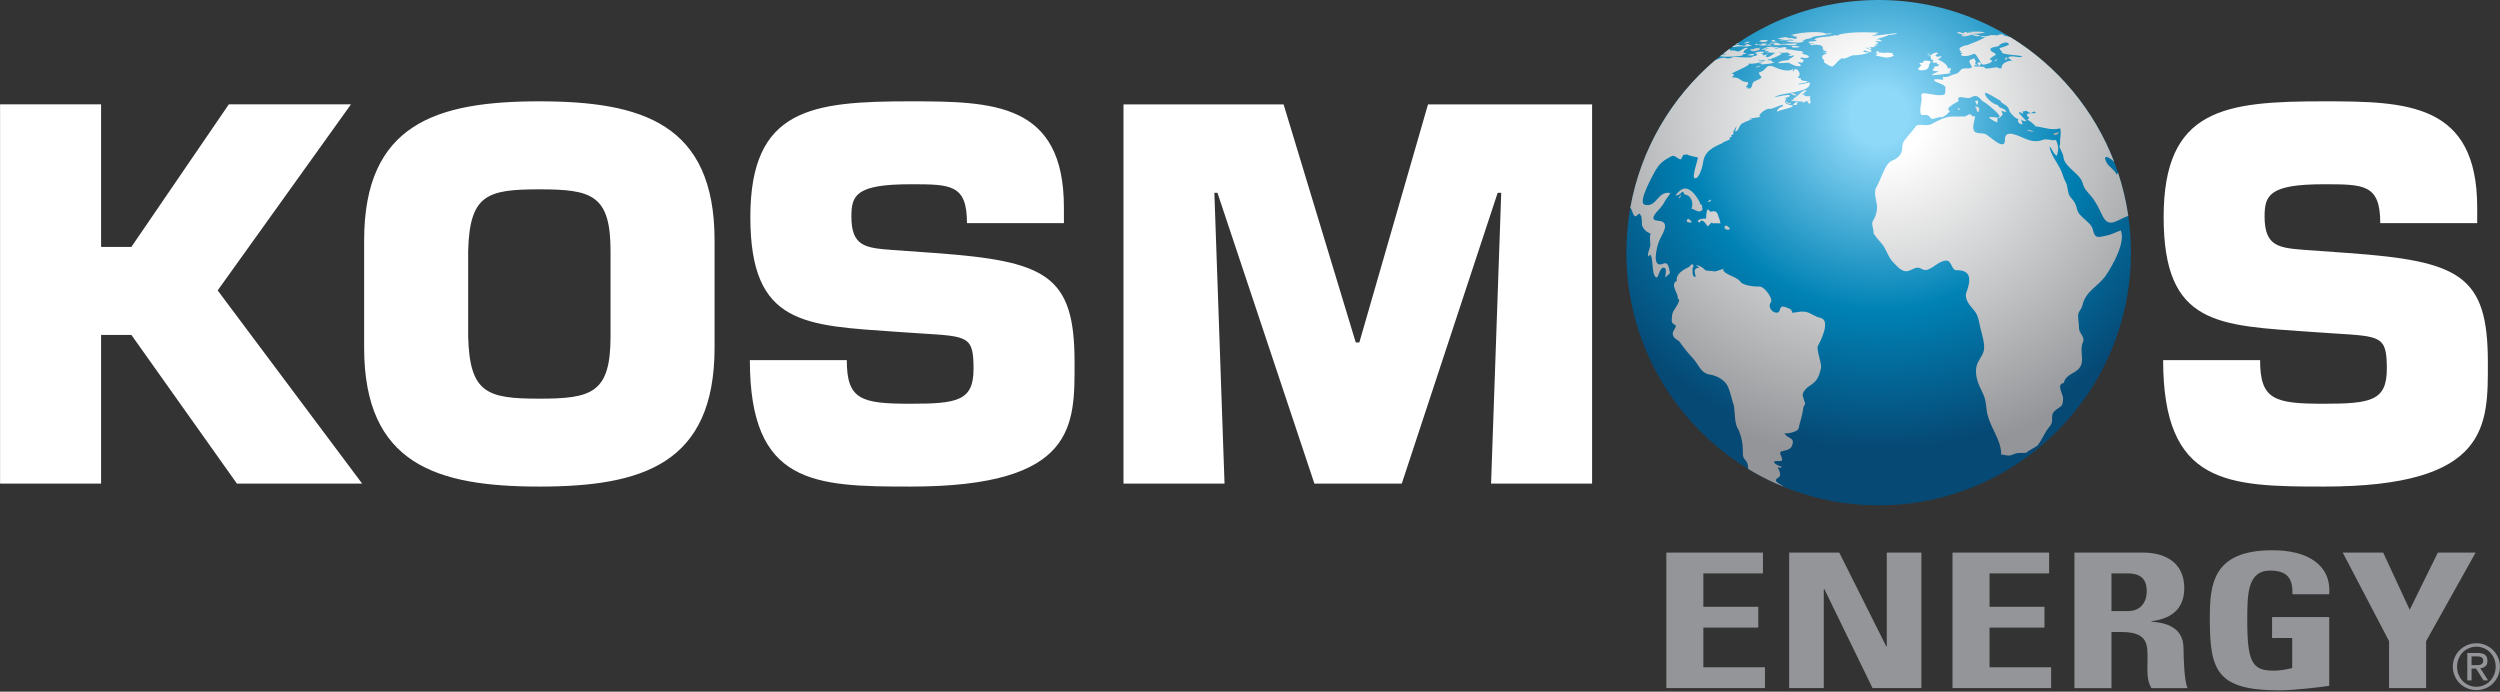 <svg version="1.2" baseProfile="tiny-ps" xmlns="http://www.w3.org/2000/svg" viewBox="0 0 1594 441" width="1594" height="441">
	<rect x="0" y="0" width="1594" height="441" fill="#333333" stroke="none"/>
	<title>Kosmos-2020-AR-1-pdf-svg</title>
	<defs>
		<clipPath clipPathUnits="userSpaceOnUse" id="cp1">
			<path d="M-488.11 -573.83L6006.39 -573.83L6006.39 7842.36L-488.11 7842.36L-488.11 -573.83Z" />
		</clipPath>
		<radialGradient id="grd1" gradientUnits="userSpaceOnUse"  cx="1198.295" cy="74.104" r="247.417">
			<stop offset="0" stop-color="#8ed8f8"  />
			<stop offset="0.074" stop-color="#8ed8f8"  />
			<stop offset="0.5" stop-color="#0082b5"  />
			<stop offset="0.859" stop-color="#064975"  />
			<stop offset="1" stop-color="#064975"  />
		</radialGradient>
		<radialGradient id="grd2" gradientUnits="userSpaceOnUse"  cx="1198.91" cy="72.207" r="250.017">
			<stop offset="0" stop-color="#ffffff"  />
			<stop offset="0.116" stop-color="#ffffff"  />
			<stop offset="0.884" stop-color="#939598"  />
			<stop offset="1" stop-color="#939598"  />
		</radialGradient>
		<radialGradient id="grd3" gradientUnits="userSpaceOnUse"  cx="1188.033" cy="69.869" r="237.866">
			<stop offset="0" stop-color="#ffffff"  />
			<stop offset="0.116" stop-color="#ffffff"  />
			<stop offset="0.884" stop-color="#939598"  />
			<stop offset="1" stop-color="#939598"  />
		</radialGradient>
		<radialGradient id="grd4" gradientUnits="userSpaceOnUse"  cx="1198.905" cy="56.682" r="174.572">
			<stop offset="0" stop-color="#ffffff"  />
			<stop offset="0.116" stop-color="#ffffff"  />
			<stop offset="0.884" stop-color="#939598"  />
			<stop offset="1" stop-color="#939598"  />
		</radialGradient>
		<radialGradient id="grd5" gradientUnits="userSpaceOnUse"  cx="1196.374" cy="74.657" r="240.392">
			<stop offset="0" stop-color="#ffffff"  />
			<stop offset="0.116" stop-color="#ffffff"  />
			<stop offset="0.884" stop-color="#939598"  />
			<stop offset="1" stop-color="#939598"  />
		</radialGradient>
		<radialGradient id="grd6" gradientUnits="userSpaceOnUse"  cx="1198.9" cy="79.136" r="216.34">
			<stop offset="0" stop-color="#ffffff"  />
			<stop offset="0.116" stop-color="#ffffff"  />
			<stop offset="0.884" stop-color="#939598"  />
			<stop offset="1" stop-color="#939598"  />
		</radialGradient>
		<radialGradient id="grd7" gradientUnits="userSpaceOnUse"  cx="1168.147" cy="74.683" r="238.705">
			<stop offset="0" stop-color="#ffffff"  />
			<stop offset="0.116" stop-color="#ffffff"  />
			<stop offset="0.884" stop-color="#939598"  />
			<stop offset="1" stop-color="#939598"  />
		</radialGradient>
		<radialGradient id="grd8" gradientUnits="userSpaceOnUse"  cx="1212.361" cy="63.929" r="186.574">
			<stop offset="0" stop-color="#ffffff"  />
			<stop offset="0.116" stop-color="#ffffff"  />
			<stop offset="0.884" stop-color="#939598"  />
			<stop offset="1" stop-color="#939598"  />
		</radialGradient>
		<radialGradient id="grd9" gradientUnits="userSpaceOnUse"  cx="1191.647" cy="71.065" r="252.537">
			<stop offset="0" stop-color="#ffffff"  />
			<stop offset="0.116" stop-color="#ffffff"  />
			<stop offset="0.884" stop-color="#939598"  />
			<stop offset="1" stop-color="#939598"  />
		</radialGradient>
		<radialGradient id="grd10" gradientUnits="userSpaceOnUse"  cx="1199.08" cy="70.183" r="238.593">
			<stop offset="0" stop-color="#ffffff"  />
			<stop offset="0.116" stop-color="#ffffff"  />
			<stop offset="0.884" stop-color="#939598"  />
			<stop offset="1" stop-color="#939598"  />
		</radialGradient>
		<radialGradient id="grd11" gradientUnits="userSpaceOnUse"  cx="1197.117" cy="71.463" r="247.879">
			<stop offset="0" stop-color="#ffffff"  />
			<stop offset="0.116" stop-color="#ffffff"  />
			<stop offset="0.884" stop-color="#939598"  />
			<stop offset="1" stop-color="#939598"  />
		</radialGradient>
		<radialGradient id="grd12" gradientUnits="userSpaceOnUse"  cx="1222.082" cy="72.202" r="250.006">
			<stop offset="0" stop-color="#ffffff"  />
			<stop offset="0.116" stop-color="#ffffff"  />
			<stop offset="0.884" stop-color="#939598"  />
			<stop offset="1" stop-color="#939598"  />
		</radialGradient>
		<radialGradient id="grd13" gradientUnits="userSpaceOnUse"  cx="1193.477" cy="72.117" r="249.99">
			<stop offset="0" stop-color="#ffffff"  />
			<stop offset="0.116" stop-color="#ffffff"  />
			<stop offset="0.884" stop-color="#939598"  />
			<stop offset="1" stop-color="#939598"  />
		</radialGradient>
		<radialGradient id="grd14" gradientUnits="userSpaceOnUse"  cx="1199.139" cy="70.369" r="236.529">
			<stop offset="0" stop-color="#ffffff"  />
			<stop offset="0.116" stop-color="#ffffff"  />
			<stop offset="0.884" stop-color="#939598"  />
			<stop offset="1" stop-color="#939598"  />
		</radialGradient>
		<radialGradient id="grd15" gradientUnits="userSpaceOnUse"  cx="1200.518" cy="70.475" r="241.671">
			<stop offset="0" stop-color="#ffffff"  />
			<stop offset="0.116" stop-color="#ffffff"  />
			<stop offset="0.884" stop-color="#939598"  />
			<stop offset="1" stop-color="#939598"  />
		</radialGradient>
		<radialGradient id="grd16" gradientUnits="userSpaceOnUse"  cx="1196.348" cy="72.053" r="249.423">
			<stop offset="0" stop-color="#ffffff"  />
			<stop offset="0.116" stop-color="#ffffff"  />
			<stop offset="0.884" stop-color="#939598"  />
			<stop offset="1" stop-color="#939598"  />
		</radialGradient>
		<radialGradient id="grd17" gradientUnits="userSpaceOnUse"  cx="1198.91" cy="65.672" r="213.974">
			<stop offset="0" stop-color="#ffffff"  />
			<stop offset="0.116" stop-color="#ffffff"  />
			<stop offset="0.884" stop-color="#939598"  />
			<stop offset="1" stop-color="#939598"  />
		</radialGradient>
		<radialGradient id="grd18" gradientUnits="userSpaceOnUse"  cx="1196.029" cy="70.81" r="242.679">
			<stop offset="0" stop-color="#ffffff"  />
			<stop offset="0.116" stop-color="#ffffff"  />
			<stop offset="0.884" stop-color="#939598"  />
			<stop offset="1" stop-color="#939598"  />
		</radialGradient>
		<radialGradient id="grd19" gradientUnits="userSpaceOnUse"  cx="1194.682" cy="77.233" r="223.445">
			<stop offset="0" stop-color="#ffffff"  />
			<stop offset="0.116" stop-color="#ffffff"  />
			<stop offset="0.884" stop-color="#939598"  />
			<stop offset="1" stop-color="#939598"  />
		</radialGradient>
		<radialGradient id="grd20" gradientUnits="userSpaceOnUse"  cx="1182.738" cy="65.666" r="212.992">
			<stop offset="0" stop-color="#ffffff"  />
			<stop offset="0.116" stop-color="#ffffff"  />
			<stop offset="0.884" stop-color="#939598"  />
			<stop offset="1" stop-color="#939598"  />
		</radialGradient>
		<radialGradient id="grd21" gradientUnits="userSpaceOnUse"  cx="1198.751" cy="72.138" r="249.55">
			<stop offset="0" stop-color="#ffffff"  />
			<stop offset="0.116" stop-color="#ffffff"  />
			<stop offset="0.884" stop-color="#939598"  />
			<stop offset="1" stop-color="#939598"  />
		</radialGradient>
		<radialGradient id="grd22" gradientUnits="userSpaceOnUse"  cx="1198.9" cy="59.96" r="177.007">
			<stop offset="0" stop-color="#ffffff"  />
			<stop offset="0.116" stop-color="#ffffff"  />
			<stop offset="0.884" stop-color="#939598"  />
			<stop offset="1" stop-color="#939598"  />
		</radialGradient>
		<radialGradient id="grd23" gradientUnits="userSpaceOnUse"  cx="1198.82" cy="71.894" r="248.388">
			<stop offset="0" stop-color="#ffffff"  />
			<stop offset="0.116" stop-color="#ffffff"  />
			<stop offset="0.884" stop-color="#939598"  />
			<stop offset="1" stop-color="#939598"  />
		</radialGradient>
		<radialGradient id="grd24" gradientUnits="userSpaceOnUse"  cx="1198.836" cy="69.816" r="210.546">
			<stop offset="0" stop-color="#ffffff"  />
			<stop offset="0.116" stop-color="#ffffff"  />
			<stop offset="0.884" stop-color="#939598"  />
			<stop offset="1" stop-color="#939598"  />
		</radialGradient>
		<radialGradient id="grd25" gradientUnits="userSpaceOnUse"  cx="1198.81" cy="63.499" r="195.111">
			<stop offset="0" stop-color="#ffffff"  />
			<stop offset="0.116" stop-color="#ffffff"  />
			<stop offset="0.884" stop-color="#939598"  />
			<stop offset="1" stop-color="#939598"  />
		</radialGradient>
		<radialGradient id="grd26" gradientUnits="userSpaceOnUse"  cx="1198.836" cy="71.883" r="248.701">
			<stop offset="0" stop-color="#ffffff"  />
			<stop offset="0.116" stop-color="#ffffff"  />
			<stop offset="0.884" stop-color="#939598"  />
			<stop offset="1" stop-color="#939598"  />
		</radialGradient>
		<radialGradient id="grd27" gradientUnits="userSpaceOnUse"  cx="1199.669" cy="72.138" r="249.582">
			<stop offset="0" stop-color="#ffffff"  />
			<stop offset="0.116" stop-color="#ffffff"  />
			<stop offset="0.884" stop-color="#939598"  />
			<stop offset="1" stop-color="#939598"  />
		</radialGradient>
		<radialGradient id="grd28" gradientUnits="userSpaceOnUse"  cx="1172.084" cy="69.561" r="233.388">
			<stop offset="0" stop-color="#ffffff"  />
			<stop offset="0.116" stop-color="#ffffff"  />
			<stop offset="0.884" stop-color="#939598"  />
			<stop offset="1" stop-color="#939598"  />
		</radialGradient>
		<radialGradient id="grd29" gradientUnits="userSpaceOnUse"  cx="1198.905" cy="68.493" r="178.769">
			<stop offset="0" stop-color="#ffffff"  />
			<stop offset="0.116" stop-color="#ffffff"  />
			<stop offset="0.884" stop-color="#939598"  />
			<stop offset="1" stop-color="#939598"  />
		</radialGradient>
		<radialGradient id="grd30" gradientUnits="userSpaceOnUse"  cx="1198.359" cy="69.248" r="235.946">
			<stop offset="0" stop-color="#ffffff"  />
			<stop offset="0.116" stop-color="#ffffff"  />
			<stop offset="0.884" stop-color="#939598"  />
			<stop offset="1" stop-color="#939598"  />
		</radialGradient>
		<radialGradient id="grd31" gradientUnits="userSpaceOnUse"  cx="1195.302" cy="69.322" r="155.895">
			<stop offset="0" stop-color="#ffffff"  />
			<stop offset="0.116" stop-color="#ffffff"  />
			<stop offset="0.884" stop-color="#939598"  />
			<stop offset="1" stop-color="#939598"  />
		</radialGradient>
		<radialGradient id="grd32" gradientUnits="userSpaceOnUse"  cx="1194.087" cy="71.362" r="224.198">
			<stop offset="0" stop-color="#ffffff"  />
			<stop offset="0.116" stop-color="#ffffff"  />
			<stop offset="0.884" stop-color="#939598"  />
			<stop offset="1" stop-color="#939598"  />
		</radialGradient>
		<radialGradient id="grd33" gradientUnits="userSpaceOnUse"  cx="1198.91" cy="72.138" r="249.943">
			<stop offset="0" stop-color="#ffffff"  />
			<stop offset="0.116" stop-color="#ffffff"  />
			<stop offset="0.884" stop-color="#939598"  />
			<stop offset="1" stop-color="#939598"  />
		</radialGradient>
		<radialGradient id="grd34" gradientUnits="userSpaceOnUse"  cx="1199.807" cy="70.943" r="178.848">
			<stop offset="0" stop-color="#ffffff"  />
			<stop offset="0.116" stop-color="#ffffff"  />
			<stop offset="0.884" stop-color="#939598"  />
			<stop offset="1" stop-color="#939598"  />
		</radialGradient>
		<radialGradient id="grd35" gradientUnits="userSpaceOnUse"  cx="1198.73" cy="72.138" r="250.643">
			<stop offset="0" stop-color="#ffffff"  />
			<stop offset="0.116" stop-color="#ffffff"  />
			<stop offset="0.884" stop-color="#939598"  />
			<stop offset="1" stop-color="#939598"  />
		</radialGradient>
		<radialGradient id="grd36" gradientUnits="userSpaceOnUse"  cx="1198.9" cy="72.143" r="249.173">
			<stop offset="0" stop-color="#ffffff"  />
			<stop offset="0.116" stop-color="#ffffff"  />
			<stop offset="0.884" stop-color="#939598"  />
			<stop offset="1" stop-color="#939598"  />
		</radialGradient>
		<radialGradient id="grd37" gradientUnits="userSpaceOnUse"  cx="1201.288" cy="71.107" r="167.143">
			<stop offset="0" stop-color="#ffffff"  />
			<stop offset="0.116" stop-color="#ffffff"  />
			<stop offset="0.884" stop-color="#939598"  />
			<stop offset="1" stop-color="#939598"  />
		</radialGradient>
		<radialGradient id="grd38" gradientUnits="userSpaceOnUse"  cx="1198.905" cy="74.917" r="185.619">
			<stop offset="0" stop-color="#ffffff"  />
			<stop offset="0.116" stop-color="#ffffff"  />
			<stop offset="0.884" stop-color="#939598"  />
			<stop offset="1" stop-color="#939598"  />
		</radialGradient>
		<radialGradient id="grd39" gradientUnits="userSpaceOnUse"  cx="1186.755" cy="86.436" r="199.987">
			<stop offset="0" stop-color="#ffffff"  />
			<stop offset="0.116" stop-color="#ffffff"  />
			<stop offset="0.884" stop-color="#939598"  />
			<stop offset="1" stop-color="#939598"  />
		</radialGradient>
		<radialGradient id="grd40" gradientUnits="userSpaceOnUse"  cx="1182.6" cy="72.425" r="248.754">
			<stop offset="0" stop-color="#ffffff"  />
			<stop offset="0.116" stop-color="#ffffff"  />
			<stop offset="0.884" stop-color="#939598"  />
			<stop offset="1" stop-color="#939598"  />
		</radialGradient>
		<radialGradient id="grd41" gradientUnits="userSpaceOnUse"  cx="1200.47" cy="76.846" r="152.907">
			<stop offset="0" stop-color="#ffffff"  />
			<stop offset="0.116" stop-color="#ffffff"  />
			<stop offset="0.884" stop-color="#939598"  />
			<stop offset="1" stop-color="#939598"  />
		</radialGradient>
		<radialGradient id="grd42" gradientUnits="userSpaceOnUse"  cx="1199.335" cy="71.947" r="248.786">
			<stop offset="0" stop-color="#ffffff"  />
			<stop offset="0.116" stop-color="#ffffff"  />
			<stop offset="0.884" stop-color="#939598"  />
			<stop offset="1" stop-color="#939598"  />
		</radialGradient>
		<radialGradient id="grd43" gradientUnits="userSpaceOnUse"  cx="1198.842" cy="72.138" r="249.757">
			<stop offset="0" stop-color="#ffffff"  />
			<stop offset="0.116" stop-color="#ffffff"  />
			<stop offset="0.884" stop-color="#939598"  />
			<stop offset="1" stop-color="#939598"  />
		</radialGradient>
		<radialGradient id="grd44" gradientUnits="userSpaceOnUse"  cx="1199.017" cy="71.655" r="245.013">
			<stop offset="0" stop-color="#ffffff"  />
			<stop offset="0.116" stop-color="#ffffff"  />
			<stop offset="0.884" stop-color="#939598"  />
			<stop offset="1" stop-color="#939598"  />
		</radialGradient>
		<radialGradient id="grd45" gradientUnits="userSpaceOnUse"  cx="1174.492" cy="66.368" r="219.433">
			<stop offset="0" stop-color="#ffffff"  />
			<stop offset="0.116" stop-color="#ffffff"  />
			<stop offset="0.884" stop-color="#939598"  />
			<stop offset="1" stop-color="#939598"  />
		</radialGradient>
		<radialGradient id="grd46" gradientUnits="userSpaceOnUse"  cx="1210.111" cy="69.784" r="234.831">
			<stop offset="0" stop-color="#ffffff"  />
			<stop offset="0.116" stop-color="#ffffff"  />
			<stop offset="0.884" stop-color="#939598"  />
			<stop offset="1" stop-color="#939598"  />
		</radialGradient>
		<radialGradient id="grd47" gradientUnits="userSpaceOnUse"  cx="1207.973" cy="71.176" r="242.785">
			<stop offset="0" stop-color="#ffffff"  />
			<stop offset="0.116" stop-color="#ffffff"  />
			<stop offset="0.884" stop-color="#939598"  />
			<stop offset="1" stop-color="#939598"  />
		</radialGradient>
	</defs>
	<style>
		tspan { white-space:pre }
		.shp0 { fill: url(#grd1) } 
		.shp1 { fill: #ffffff } 
		.shp2 { fill: #939598 } 
		.shp3 { fill: url(#grd2) } 
		.shp4 { fill: url(#grd3) } 
		.shp5 { fill: url(#grd4) } 
		.shp6 { fill: url(#grd5) } 
		.shp7 { fill: url(#grd6) } 
		.shp8 { fill: url(#grd7) } 
		.shp9 { fill: url(#grd8) } 
		.shp10 { fill: url(#grd9) } 
		.shp11 { fill: url(#grd10) } 
		.shp12 { fill: url(#grd11) } 
		.shp13 { fill: url(#grd12) } 
		.shp14 { fill: url(#grd13) } 
		.shp15 { fill: url(#grd14) } 
		.shp16 { fill: url(#grd15) } 
		.shp17 { fill: url(#grd16) } 
		.shp18 { fill: url(#grd17) } 
		.shp19 { fill: url(#grd18) } 
		.shp20 { fill: url(#grd19) } 
		.shp21 { fill: url(#grd20) } 
		.shp22 { fill: url(#grd21) } 
		.shp23 { fill: url(#grd22) } 
		.shp24 { fill: url(#grd23) } 
		.shp25 { fill: url(#grd24) } 
		.shp26 { fill: url(#grd25) } 
		.shp27 { fill: url(#grd26) } 
		.shp28 { fill: url(#grd27) } 
		.shp29 { fill: url(#grd28) } 
		.shp30 { fill: url(#grd29) } 
		.shp31 { fill: url(#grd30) } 
		.shp32 { fill: url(#grd31) } 
		.shp33 { fill: url(#grd32) } 
		.shp34 { fill: url(#grd33) } 
		.shp35 { fill: url(#grd34) } 
		.shp36 { fill: url(#grd35) } 
		.shp37 { fill: url(#grd36) } 
		.shp38 { fill: url(#grd37) } 
		.shp39 { fill: url(#grd38) } 
		.shp40 { fill: url(#grd39) } 
		.shp41 { fill: url(#grd40) } 
		.shp42 { fill: url(#grd41) } 
		.shp43 { fill: url(#grd42) } 
		.shp44 { fill: url(#grd43) } 
		.shp45 { fill: url(#grd44) } 
		.shp46 { fill: url(#grd45) } 
		.shp47 { fill: url(#grd46) } 
		.shp48 { fill: url(#grd47) } 
	</style>
	<g id="Clip-Path: Page 1" clip-path="url(#cp1)">
		<g id="Page 1">
			<path id="Path 8" class="shp0" d="M1197.81 0C1286.58 0 1358.63 72.05 1358.68 160.99C1358.74 249.94 1286.79 322.09 1197.91 322.2C1109.09 322.25 1037.04 250.15 1036.98 161.2C1036.88 72.26 1108.88 0.05 1197.7 0L1197.81 0Z" />
			<path id="Path 9" fill-rule="evenodd" class="shp1" d="M64.45 157.43L83.77 157.43L145.9 66.52L223.79 66.52L138.79 185.17L230.9 308.33L151.05 308.33L83.77 213.54L64.45 213.54L64.45 308.33L0.04 308.33L0.04 66.52L64.45 66.52L64.45 157.43ZM232.17 221.62L232.17 153.29C232.17 78.8 278.55 64.61 343.87 64.61C409.23 64.61 455.61 78.8 455.61 153.29L455.61 221.62C455.61 296.05 409.23 310.24 343.87 310.24C278.55 310.24 232.17 296.05 232.17 221.62ZM389.28 214.5L389.28 160.04C389.28 124.22 377.35 120.72 343.87 120.72C310.38 120.72 299.45 124.22 298.5 160.04L298.5 214.5C299.45 250.63 310.38 254.19 343.87 254.19C377.35 254.19 389.28 250.63 389.28 214.5ZM595.95 161.31C667.42 166.46 685.14 175.5 685.14 230.97C685.14 270.92 686.74 310.24 580.51 310.24C519.01 310.24 478.11 308.97 478.11 229.64L539.92 229.64C539.92 254.82 548.94 257.43 580.51 257.43C610.76 257.43 620.73 255.46 620.73 235.16C620.73 214.18 617.23 214.5 586.93 212.58L572.76 211.63C513.23 207.43 478.42 207.75 478.42 138.41C478.42 69.13 517.42 64.61 580.51 64.61C633.31 64.61 678.35 65.57 678.35 132.3L678.35 142.29L616.54 142.29C616.54 117.48 606.24 117.48 580.51 117.48C545.7 117.48 542.84 124.54 542.84 138.09C542.84 157.43 552.18 158.07 569.21 159.4L595.95 161.31ZM780.76 308.33L716.34 308.33L716.34 66.58L818.43 66.58L864.43 218.37L866.71 218.37L910.49 66.58L1015.12 66.58L1015.12 308.33L950.71 308.33L957.18 122.95L954.9 122.95L893.78 308.33L838.06 308.33L776.25 122.95L774.28 122.95L780.76 308.33ZM1497.06 161.31C1568.53 166.46 1586.26 175.5 1586.26 230.97C1586.26 270.92 1587.85 310.24 1481.57 310.24C1420.07 310.24 1379.22 308.97 1379.22 229.64L1441.03 229.64C1441.03 254.82 1450.05 257.43 1481.57 257.43C1511.87 257.43 1521.84 255.46 1521.84 235.16C1521.84 214.18 1518.29 214.5 1488.04 212.58L1473.88 211.63C1414.29 207.43 1379.54 207.75 1379.54 138.41C1379.54 69.13 1418.48 64.61 1481.57 64.61C1534.42 64.61 1579.46 65.57 1579.46 132.3L1579.46 142.29L1517.65 142.29C1517.65 117.48 1507.36 117.48 1481.57 117.48C1446.82 117.48 1443.9 124.54 1443.9 138.09C1443.9 157.43 1453.24 158.07 1470.32 159.4L1497.06 161.31Z" />
			<path id="Path 12" fill-rule="evenodd" class="shp2" d="M1062.45 438.72L1062.45 352.32L1124.05 352.32L1124.05 365.6L1086.06 365.6L1086.06 386.91L1121.08 386.91L1121.08 400.14L1086.06 400.14L1086.06 425.43L1125.33 425.43L1125.33 438.72L1062.45 438.72ZM1140.77 438.72L1140.77 352.32L1172.71 352.32L1202.69 412.15L1203.01 412.15L1203.01 352.32L1225.08 352.32L1225.08 438.72L1193.93 438.72L1163.16 375.54L1162.84 375.54L1162.84 438.72L1140.77 438.72ZM1244.92 438.72L1244.92 352.32L1306.53 352.32L1306.53 365.6L1268.54 365.6L1268.54 386.91L1303.55 386.91L1303.55 400.14L1268.54 400.14L1268.54 425.43L1307.8 425.43L1307.8 438.72L1244.92 438.72ZM1346.27 438.77L1322.66 438.77L1322.66 352.32L1366.27 352.32C1382.4 352.32 1392.69 360.19 1392.69 374.9C1392.69 385.95 1387.07 394.19 1371.74 396.1L1371.74 396.37C1376.94 396.85 1392.22 397.8 1392.22 413.37C1392.22 418.84 1392.69 435.16 1394.87 438.77L1371.74 438.77C1368.61 433.51 1369.24 427.61 1369.24 421.98C1369.24 411.67 1370.52 402.96 1352.37 402.96L1346.27 402.96L1346.27 438.77ZM1346.27 389.62L1356.72 389.62C1366.11 389.62 1368.77 382.45 1368.77 376.98C1368.77 368.69 1364.25 365.6 1356.72 365.6L1346.27 365.6L1346.27 389.62ZM1461.67 378.89C1461.83 370.87 1460.08 363.8 1447.56 363.8C1432.86 363.8 1432.86 378.99 1432.86 395.73C1432.86 422.83 1436.31 427.61 1449.79 427.61C1453.71 427.61 1457.91 426.87 1461.51 425.91L1461.51 406.78L1448.67 406.78L1448.67 393.45L1485.12 393.45L1485.12 437.28C1478.7 438.24 1462.57 440.15 1453.18 440.15C1413.49 440.15 1408.98 427.61 1408.98 394.77C1408.98 372.99 1410.36 350.83 1448.99 350.83C1472.13 350.83 1486.5 360.77 1485.12 378.89L1461.67 378.89ZM1523.27 408.8L1493.72 352.32L1519.51 352.32L1536.43 388.82L1554.37 352.32L1578.46 352.32L1546.89 408.8L1546.89 438.72L1523.27 438.72L1523.27 408.8Z" />
			<path id="Path 12" class="shp3" d="M1122.04 41.92C1122.25 41.92 1122.46 41.92 1122.67 41.97C1121.88 42.29 1120.13 42.93 1119.33 43.04C1119.44 42.93 1119.54 42.77 1119.7 42.67C1120.45 42.29 1121.24 41.92 1122.04 41.92Z" />
			<path id="Path 13" class="shp4" d="M1116.04 26.67C1115.88 26.73 1115.67 26.73 1115.51 26.73C1115.62 26.83 1115.67 26.89 1115.72 26.99C1113.55 27.2 1113.28 27.26 1114.87 27.15C1114.4 27.47 1113.02 27.68 1112.22 27.68C1111.27 27.74 1112.7 27.1 1113.97 26.83C1113.5 26.73 1112.96 26.73 1112.43 26.94C1112.86 26.67 1114.08 26.67 1115.14 26.67C1115.46 26.67 1115.78 26.67 1116.04 26.67Z" />
			<path id="Path 14" class="shp5" d="M1260.84 20.14C1262.59 20.14 1264.34 20.24 1265.62 20.88C1264.77 21.04 1260.58 21.73 1258.24 21.52C1258.61 21.62 1258.93 21.73 1259.25 21.84C1259.14 21.89 1258.93 21.84 1258.83 21.84C1260.05 22 1261.64 22.21 1262.86 22.85C1261.69 22.9 1261.27 23.17 1260.15 23.22C1260.05 23.11 1260.05 23.01 1260.15 22.95C1259.62 22.9 1258.72 22.85 1258.19 22.79C1258.19 22.53 1258.67 22.63 1258.72 22.42C1258.45 22.37 1258.14 22.16 1257.92 22C1256.17 22.37 1250.92 24.28 1250.81 22.37C1251.18 22.37 1251.5 22.37 1251.87 22.37C1252.35 22.37 1252.83 22.42 1253.31 22.37C1252.99 22.26 1250.34 22.37 1250.34 22C1250.34 22 1251.82 21.78 1252.67 21.68C1251.66 21.68 1249.7 21.89 1249.22 21.52C1249.33 21.52 1249.38 21.47 1249.49 21.52C1248.9 21.36 1248.43 21.25 1248.53 21.09C1248.16 20.99 1247.79 20.88 1247.47 20.72C1248.37 20.46 1249.27 20.4 1250.23 20.62C1250.07 20.67 1249.91 20.67 1249.81 20.72C1250.12 20.83 1250.39 20.83 1250.65 20.88C1250.65 20.88 1252.46 21.09 1252.72 21.15C1251.13 19.82 1254.42 20.67 1254.42 20.72C1254.42 20.83 1254.32 20.88 1254.37 20.99C1255.06 20.88 1256.01 20.99 1256.97 21.2C1256.86 21.09 1256.7 20.99 1256.6 20.88C1257.23 20.88 1257.82 20.88 1258.4 20.83C1258.24 20.83 1256.6 20.77 1256.54 20.77C1256.17 20.77 1254.79 20.83 1254.53 20.3C1255.01 20.3 1255.43 20.35 1255.91 20.4C1255.85 20.35 1255.85 20.35 1255.85 20.35C1256.12 20.35 1256.28 20.35 1256.54 20.35C1256.44 20.3 1256.38 20.24 1256.28 20.24C1256.97 20.24 1257.76 20.19 1258.61 20.19C1259.36 20.14 1260.1 20.14 1260.84 20.14Z" />
			<path id="Path 15" class="shp6" d="M1076.41 139.53C1077.2 139.74 1077.95 140.64 1078.26 140.96C1078.26 140.91 1078.21 140.8 1078.21 140.69C1078.53 141.01 1078.53 141.44 1078.42 141.92C1076.03 142.02 1075.45 141.39 1075.45 140.75C1075.5 140.11 1076.09 139.53 1076.35 139.53C1076.35 139.53 1076.35 139.53 1076.41 139.53Z" />
			<path id="Path 16" class="shp7" d="M1071.74 124.22C1071.79 124.22 1071.84 124.28 1071.95 124.38C1071.15 126.61 1070.78 126.4 1070.57 126.19C1070.41 126.03 1070.3 125.92 1070.2 126.19C1070.41 125.61 1070.73 125.23 1071.26 125.13C1071.47 124.65 1071.52 124.22 1071.74 124.22Z" />
			<path id="Path 17" class="shp8" d="M1089.19 128.63C1090.31 128.69 1090.94 128.21 1091.05 127.2C1090.84 127.46 1088.13 128.32 1089.19 128.63Z" />
			<path id="Path 18" class="shp9" d="M1261.9 39.69C1262.38 39.69 1262.96 39.96 1263.44 40.7C1262.22 40.86 1262.7 43.14 1260.84 41.92C1261 41.66 1261.16 41.66 1261.32 41.87C1261.74 41.87 1262.12 41.66 1262.06 41.39C1260.15 41.02 1260.84 39.69 1261.9 39.69Z" />
			<path id="Path 19" class="shp10" d="M1108.08 27.68C1108.19 27.68 1108.35 27.68 1108.45 27.68C1108.99 27.89 1108.77 28 1107.82 28.05C1107.61 28.37 1107.02 28.48 1106.39 28.53C1106.81 28.27 1107.18 28 1107.61 27.68C1107.76 27.68 1107.92 27.68 1108.08 27.68Z" />
			<path id="Path 20" class="shp11" d="M1113.6 30.5C1113.87 30.5 1114.24 30.55 1114.56 30.71C1114.4 30.6 1112.22 31.99 1112.01 32.41C1111.05 34.43 1112.17 33.21 1113.6 34.32C1112.91 34.48 1111.58 34.38 1110.95 34.8C1111.05 34.7 1111.32 35.23 1111.32 35.23C1109.46 36.08 1098.48 36.45 1098 35.97C1097.95 35.92 1097.21 35.92 1096.57 35.92C1096.99 35.6 1097.36 35.28 1097.79 34.96C1098.8 34.7 1099.91 34.64 1100.97 34.54C1100.55 34.32 1099.54 34.27 1098.69 34.22C1100.02 33.15 1101.45 32.09 1102.83 31.08C1102.88 31.24 1102.88 31.45 1102.78 31.56C1103.1 31.56 1103.25 31.72 1103.15 32.25C1105.16 31.72 1108.45 32.89 1108.08 32.89C1109.78 32.84 1111.48 30.5 1113.6 30.5Z" />
			<path id="Path 21" class="shp12" d="M1115.41 27.95C1113.6 28.9 1117.32 28.59 1117 28.8C1115.41 29.75 1113.28 29.7 1111.16 29.59C1109.78 29.54 1108.4 29.49 1107.23 29.75C1107.23 29.7 1107.29 29.7 1107.23 29.65C1107.02 29.7 1106.65 29.81 1106.54 29.91C1106.17 29.97 1105.27 29.97 1104.42 29.91C1104.85 29.59 1105.27 29.33 1105.7 29.01C1106.01 29.01 1106.39 29.01 1106.49 29.06C1106.39 29.01 1106.33 29.01 1106.28 28.96C1106.6 28.85 1107.02 28.74 1107.39 28.74C1107.23 28.74 1107.23 28.69 1107.34 28.64C1108.14 28.53 1108.93 28.74 1109.73 28.9C1110.79 29.12 1111.96 29.38 1113.07 28.96C1112.7 28.96 1112.54 28.96 1112.43 28.9C1112.75 28.9 1113.02 28.85 1113.23 28.64C1111.69 28.59 1115.03 28 1115.41 27.95Z" />
			<path id="Path 22" class="shp13" d="M1273.42 37.72C1273.1 38.2 1272.73 38.63 1272.41 39.11C1271.56 38.41 1273.05 37.72 1273.42 37.72L1273.42 37.72Z" />
			<path id="Path 23" class="shp14" d="M1078.85 168.48C1079.06 168.48 1079.27 168.59 1079.48 168.91C1079.96 169.44 1079.91 169.97 1079.22 170.5C1079.22 171.56 1078.58 176.72 1080.97 176.51C1081.98 176.51 1078.05 170.98 1083.41 170.66C1082.93 169.65 1081.87 170.18 1081.66 169.12C1083.57 169.07 1085.9 170.77 1087.07 172.04C1087.87 173 1091.37 172.52 1092.54 172.95C1094.23 173.53 1097.42 171.41 1099.65 171.41C1099.38 171.67 1098.8 171.78 1098.53 171.62C1099.22 175.34 1107.34 176.19 1109.57 179.53C1111.32 182.14 1118.85 182.83 1121.72 182.72C1125.06 182.46 1130.69 190.64 1129.15 192.66C1126.76 195.79 1130.16 199.67 1133.13 199.35C1136.1 199.03 1133.39 193.67 1139.18 196.11C1141.4 197.02 1142.2 196.91 1142.78 199.46C1145.49 199.19 1148.94 198.13 1152.12 199.03C1155.31 199.94 1157.16 201.96 1160.51 202.59C1167.67 204.14 1160.82 217.31 1159.13 220.5C1157.91 222.89 1161.57 231.07 1161.09 234.69C1159.55 240.8 1158.6 243.03 1153.24 246.43C1151.75 247.33 1149.05 250.25 1149.42 252.33C1149.89 254.08 1150.48 255.83 1151.06 257.53C1150.05 258.7 1149.58 260.08 1149.63 261.57C1149.58 261.57 1149.58 261.52 1149.58 261.52C1149.05 265.45 1147.61 268.96 1146.82 272.99C1146.34 275.65 1138.06 276.93 1137.74 276.08C1139.34 280.11 1145.17 278.41 1142.41 284.58C1141.4 286.81 1138.06 287.23 1136.05 287.77C1133.71 288.3 1136.2 291.01 1136.15 292.34C1136.89 294.09 1135.25 294.04 1133.66 293.98C1132.97 293.98 1132.33 293.93 1131.85 294.09C1128.94 294.89 1136.2 298.18 1135.78 297.17C1136.26 298.29 1135.2 298.23 1134.29 298.13C1133.98 298.07 1133.66 298.07 1133.5 298.07C1134.19 299.61 1136.47 303.33 1133.6 304.66C1129.73 307.05 1135.51 308.54 1137.21 310.35C1130.79 307.74 1124.64 304.77 1118.64 301.37C1118.16 301.1 1117.53 300.73 1116.94 300.36C1116.2 299.93 1115.46 299.51 1114.72 299.03C1114.29 297.81 1114.72 296.53 1114.03 295.15C1113.02 292.97 1111.32 292.65 1111.27 289.57C1111.27 283.62 1110.84 279.85 1108.45 273.95C1105.85 270.55 1106.23 263.11 1105.59 258.81C1104.16 254.77 1103.52 250.68 1101.82 246.69C1099.96 242.39 1094.77 239.47 1090.15 238.83C1084.21 237.77 1083.25 232.67 1079.64 228.74C1076.57 225.44 1073.49 221.72 1071.05 218.11C1069.77 216.46 1067.39 216.3 1066.64 213.54C1066.01 210.88 1068.55 209.82 1068.5 207.48C1065 205.57 1066.01 205.04 1066.11 201.21C1066.17 197.87 1070.68 194.31 1070.62 190.91C1069.67 190.64 1069.4 190.11 1069.83 189.42C1069.14 186.18 1065 180.81 1069.14 179.11C1068.29 174.65 1073.7 171.67 1076.99 170.18C1077.57 169.97 1078.16 168.48 1078.85 168.48Z" />
			<path id="Path 24" class="shp15" d="M1278.88 36.61C1279.15 36.61 1279.68 36.77 1279.94 36.87C1279.89 37.41 1279.57 38.1 1278.78 38.04C1278.25 37.99 1278.09 37.62 1278.03 37.41C1278.51 37.41 1278.83 37.25 1279.25 37.25C1278.62 36.77 1278.67 36.61 1278.88 36.61Z" />
			<path id="Path 25" class="shp16" d="M1276.12 21.89C1276.97 21.89 1277.77 22.1 1277.61 22.69C1278.99 22.85 1280.53 23.27 1282.01 23.8C1311.94 42.19 1335.34 70.13 1348.07 103.4C1345.79 100.74 1340.11 97.45 1343.08 103.5C1344.62 106.64 1348.44 108.23 1349.56 111.31C1350.25 111.21 1350.03 110.3 1350.46 110.04C1353.38 118.91 1355.66 128.21 1356.99 137.67C1350.35 139.69 1344.89 146.06 1340.75 137.93C1338.47 133.52 1337.35 130.49 1334.33 126.35C1332.05 123.27 1328.86 120.93 1327.96 117C1326.48 110.52 1315.86 106.64 1315.55 99.52C1315.49 98.45 1312.84 93.46 1313.05 93.25C1313.74 92.72 1313.48 90.06 1313.53 89.26C1313.69 86.55 1314.27 84.48 1313.58 81.82C1307.8 83.42 1303.02 81.03 1297.13 80.44C1297.35 80.39 1297.61 80.23 1297.67 80.12C1295.91 78.64 1294.8 77.41 1292.73 76.35C1294.96 74.07 1292.73 75.02 1292.41 73.59C1292.09 72.15 1294.59 72.15 1296.5 72.15C1297.24 72.15 1297.93 72.21 1298.2 72.1C1298.09 71.89 1297.45 71.52 1297.45 71.2C1296.66 71.09 1296.18 71.36 1295.81 71.62C1295.17 72.05 1294.75 72.42 1293.31 71.41C1291.56 70.13 1291.3 70.88 1289.6 71.2C1289.87 71.73 1289.92 72.1 1289.92 72.58C1289.87 72.58 1287 70.61 1287.32 72.1C1289.02 73.75 1289.97 75.4 1291.99 77.04C1290.77 77.63 1289.71 76.99 1288.7 76.14C1288.8 76.56 1289.39 79.17 1289.76 79.33C1287.42 79.06 1285.99 77.95 1287 75.98C1285.14 75.77 1281.32 71.94 1280.95 70.03C1280.37 66.73 1275.8 66.31 1275.43 64.13C1274.64 64.08 1265.25 57.6 1265.56 59.51C1265.94 62.48 1270.82 66.63 1273.89 66.95C1274.32 69.39 1279.04 68.75 1279.09 71.52C1274.69 70.35 1276.39 69.92 1276.92 73.16C1276.92 73 1276.44 73.59 1275.91 74.17C1275.17 75.02 1274.21 75.82 1274.05 74.65C1276.28 74.86 1273.95 72.26 1271.03 69.71C1267.9 66.89 1264.08 64.13 1264.4 64.82C1261.11 61.37 1260.52 60.09 1256.17 62.32C1255.43 62.7 1254 62.48 1252.56 62.22C1250.12 61.79 1247.68 61.37 1248.85 64.4C1248.74 64.77 1239.03 68.97 1243.28 70.77C1242.01 72.63 1239.99 74.07 1238.19 74.81C1237.23 74.44 1235.96 74.81 1234.68 75.18C1233.09 75.71 1231.5 76.19 1230.76 75.08C1229.54 73.16 1228.69 73.27 1227.25 73.32C1226.78 73.32 1226.25 73.38 1225.61 73.32C1222.96 73.11 1225.29 64.34 1225.29 63.12C1225.29 61.47 1223.91 59.24 1227.31 59.51C1230.23 59.72 1233.09 60.52 1236.01 60.73C1239.3 60.31 1240.57 61.47 1240.31 56.96C1240.25 56.96 1240.25 57.01 1240.2 57.01C1242.16 53.72 1233.2 52.76 1233.2 51.06C1233.14 50.26 1235.43 50.48 1237.18 50.69C1238.08 50.79 1238.82 50.9 1239.03 50.85C1239.03 50.21 1238.66 49.79 1238.66 49.09C1242.8 49.41 1243.39 47.87 1246.99 47.08C1249.96 46.44 1249.54 43.3 1253.15 43.57C1254.21 43.62 1258.03 43.83 1257.07 42.24C1254.95 38.57 1255.01 38.63 1258.83 37.09C1258.98 38.2 1259.62 38.63 1259.83 39.11C1259.73 39.05 1259.46 39.74 1259.3 40.54C1260.05 40.65 1260.47 40.91 1260.36 41.87C1260.26 41.18 1259.57 41.44 1259.09 41.28C1258.93 42.13 1258.83 42.82 1258.98 42.35C1260.95 42.51 1263.28 42.4 1265.25 42.72C1265.03 44.1 1267.63 43.67 1270.13 43.3C1271.77 43.04 1273.42 42.77 1274.16 43.04C1274.05 43.2 1273.95 43.41 1274 43.52C1274.69 43.52 1275.49 43.57 1276.23 43.57C1275.65 39.58 1282.81 37.99 1282.86 39.05C1282.86 38.1 1279.68 36.93 1280.58 36.45C1282.01 35.71 1283.6 35.92 1285.2 36.18C1286.63 36.4 1288.11 36.61 1289.49 36.08C1288.38 34.85 1274.32 35.23 1276.44 32.62C1275.22 32.25 1275.38 31.45 1274.8 30.71C1275.27 30.76 1281.11 28.64 1281 28.43C1279.89 25.61 1275.33 28.05 1274.74 28.8C1275.17 30.13 1268.75 29.54 1269.07 31.56C1269.44 33.63 1271.98 33.05 1272.46 34.91C1272.51 35.23 1266.2 37.88 1270.18 38.57C1270.29 40.17 1265.46 41.34 1264.34 41.23C1263.44 41.12 1261.53 37.41 1261.05 36.71C1259.83 34.91 1259.3 33.58 1257.23 34.85C1256.54 35.28 1250.55 36.82 1250.34 34.64C1250.23 34 1251.34 34.7 1251.24 33.69C1250.39 33.63 1250.39 33.63 1249.7 33.74C1249.91 33.37 1250.18 33.1 1250.55 32.94C1246.36 30.02 1254.42 28.43 1256.23 28.64C1255.59 28.53 1255.38 28.48 1254.85 28.37C1256.01 28.32 1265.4 24.49 1265.72 23.48C1264.4 23.54 1263.97 23.75 1262.65 23.7C1262.91 23.59 1263.44 23.48 1263.65 23.48C1263.39 23.48 1262.86 23.38 1262.86 23.38C1262.96 22.79 1267.16 23.17 1267.26 23.17C1266.89 23.11 1266.89 23.11 1266.41 23.11C1267.1 22.85 1267.79 22.79 1268.54 22.9C1268.27 22.79 1268.32 22.79 1268.06 22.69C1269.17 22.32 1270.45 22.37 1271.72 22.42C1272.62 22.48 1273.58 22.53 1274.48 22.42C1273.58 22.26 1274.9 21.89 1276.12 21.89Z" />
			<path id="Path 26" class="shp17" d="M1131.27 29.7C1130.63 30.02 1130.05 30.18 1129.36 30.39C1131.22 30.02 1132.91 30.02 1134.72 30.13C1134.03 30.23 1130.9 31.08 1131.85 31.08C1130.9 31.51 1132.33 31.08 1134.08 30.66C1136.15 30.18 1138.8 29.7 1139.07 30.5C1139.12 30.6 1138.7 31.35 1138.54 31.35C1142.25 31.4 1145.33 32.52 1148.83 32.62C1148.78 32.73 1148.78 32.84 1148.73 32.89C1149.15 32.78 1149.52 32.94 1149.84 33.26C1149.42 33.31 1149.05 33.31 1148.73 33.53C1149.15 33.42 1149.58 33.47 1149.95 33.63C1149.47 33.79 1149.2 33.79 1148.89 34.06C1149.15 34.16 1153.45 35.6 1153.4 35.76C1153.13 37.72 1149.95 36.82 1148.41 36.61C1148.2 36.98 1147.93 36.66 1147.72 37.19C1148.14 37.19 1148.41 37.41 1148.73 37.67C1149.1 37.94 1149.47 38.2 1150.11 38.1C1149.47 40.06 1149.31 39.96 1148.25 39.85C1147.77 39.74 1147.03 39.69 1145.91 39.9C1145.97 39.9 1149.63 41.66 1147.67 42.13C1145.17 42.67 1142.25 40.86 1140.71 40.12C1140.4 39.96 1138.65 40.06 1136.95 40.17C1135.25 40.27 1133.6 40.38 1133.76 40.17C1135.14 38.26 1139.02 38.89 1141.03 37.99C1139.44 37.46 1145.22 36.4 1143.26 35.01C1143.21 36.29 1140.13 35.39 1140.18 35.33C1140.98 34.8 1141.83 34.59 1142.78 34.7C1142.31 34.48 1140.34 34.38 1139.97 34.43C1140.34 34.32 1140.71 34.22 1141.09 34.11C1140.82 33.9 1140.56 33.74 1140.24 33.69C1140.29 33.69 1140.29 33.69 1140.34 33.69C1139.87 33.42 1138.7 33.53 1137.8 33.63C1136.84 33.74 1136.1 33.79 1136.47 33.53C1135.94 33.53 1134.98 33.53 1133.87 33.58C1134.67 33.69 1135.57 34.06 1136.31 34C1134.83 35.28 1131.85 36.71 1128.78 37.62C1129.41 37.46 1129.15 37.78 1129.2 37.94C1128.67 37.94 1128.51 37.78 1128.72 37.62C1128.19 37.78 1127.66 37.94 1127.13 38.04C1127.13 38.2 1127.18 38.26 1127.13 38.47C1127.66 38.2 1129.84 38.52 1130.05 39.11C1130.1 39.26 1129.73 39.42 1129.89 39.53C1130.31 39.8 1131.32 39.64 1131.43 39.96C1129.2 40.59 1125.54 40.97 1123.31 41.07C1122.73 41.07 1123.15 40.81 1123.52 40.54C1122.89 40.49 1121.93 40.59 1121.51 40.65C1122.25 40.01 1124.32 38.89 1125.8 38.2C1124.11 38.47 1122.52 38.47 1121.19 38.04C1121.03 38.79 1122.67 38.57 1124 38.68C1122.14 40.33 1117.42 40.86 1114.56 40.59C1114.82 40.7 1115.03 40.81 1115.25 40.97C1112.81 43.25 1106.86 45.06 1103.79 47.18C1106.17 46.76 1105.91 47.71 1104.32 49.31C1107.18 49.2 1108.51 50 1109.67 50.79C1110.79 51.59 1111.8 52.34 1114.08 52.28C1115.62 53.35 1113.39 54.78 1113.18 55.63C1113.76 55.47 1114.77 55.47 1114.29 56.11C1113.92 56.11 1113.55 56 1113.23 55.9C1113.39 56.21 1114.18 56.43 1116.1 56.37C1118.38 53.88 1115.78 52.92 1120.18 51.17C1125.59 48.99 1121.61 48.99 1121.51 46.17C1127.4 44.79 1125.01 39.58 1132.86 43.36C1135.14 44.42 1141.88 46.38 1143.53 43.36C1142.52 45.16 1143.21 45.38 1144.11 45.64C1143.74 45.48 1143.9 45.11 1143.63 44.79C1145.65 42.08 1149.52 48.03 1146.07 49.09C1146.6 49.47 1147.08 50 1148.46 49.94L1148.36 50.05C1147.24 51.96 1152.97 51.43 1152.49 52.07C1151.7 52.81 1147.98 53.13 1146.45 53.61C1146.55 54.41 1153.18 52.65 1153.77 52.49C1155.78 59.35 1135.51 58.66 1131.32 62.01C1131.8 61.95 1142.04 59.61 1141.19 61.05C1140.5 62.32 1138.59 62.01 1137.53 62.64C1138.11 62.64 1138.8 62.8 1139.12 62.8C1135.46 67.32 1143.63 66.79 1143.26 67.53C1142.57 68.86 1135.57 69.98 1134.03 70.83C1131.48 72.15 1133.98 68.06 1137.27 67.64C1136.63 67.64 1136.58 67.37 1137 66.79C1134.4 66.89 1130.1 69.87 1127.98 69.39C1126.87 69.18 1124.53 70.51 1123.1 71.89C1121.72 73.11 1121.08 74.39 1122.83 74.33C1120.55 75.18 1117.26 75.02 1114.82 76.09C1114.98 76.14 1115.19 76.09 1115.51 76.03C1116.1 75.98 1116.84 75.87 1117.05 76.14C1115.67 76.51 1109.57 78.74 1109.94 79.65C1108.83 80.28 1108.45 83.9 1106.28 83.84C1106.39 83.84 1107.13 80.76 1107.23 80.5C1106.76 80.97 1104.9 84.16 1105.06 84.69C1105.22 84.69 1105.38 84.69 1105.54 84.69C1105.22 85.49 1104.69 85.97 1103.84 86.18C1103.79 86.71 1104.05 86.77 1104.37 86.82C1103.68 87.72 1101.98 87.35 1103.15 88.63C1101.66 89.74 1099.81 90.01 1098.27 91.02C1098.27 91.07 1098.32 91.12 1098.37 91.18C1092.22 93.89 1086.65 96.49 1085.85 103.87C1085.64 105.73 1083.46 114.08 1080.7 113.7C1078.21 113.38 1082.88 101.43 1082.56 100.37C1082.56 100.26 1075.61 99.15 1076.03 98.51C1074.92 98.72 1073.86 98.51 1072.69 98.88C1073.12 99.15 1073.01 99.15 1073.44 98.93C1072.69 100.1 1071.84 100.74 1072.11 101.43C1071.15 101.86 1070.25 101.16 1069.24 100.47C1068.13 99.73 1066.91 98.93 1065.48 99.73C1061.39 101.91 1058.42 103.82 1056.03 107.97C1055.98 107.97 1055.98 107.97 1055.93 107.91C1055.29 109.4 1043.3 129.48 1048.87 130.6C1052.69 131.45 1054.65 129.17 1056.72 126.88C1058.79 124.6 1060.91 122.31 1065 123.05C1063.99 125.18 1062.13 126.77 1061.18 128.9C1060.49 130.33 1059.85 131.02 1059.22 131.82C1058.26 133.47 1049.88 140.27 1057.15 140.75C1065.95 141.28 1059.43 149.62 1057.68 154.14C1056.19 158.12 1052.9 171.41 1060.49 168.11C1064.1 166.52 1064.2 172.04 1064.79 174.06C1064.52 174.43 1061.82 176.93 1061.82 176.88C1061.66 175.66 1063.04 171.41 1061.34 170.77C1059.59 170.18 1058.68 171.99 1057.99 173.8C1057.3 175.55 1056.83 177.25 1056.03 176.88C1052.79 175.55 1054.39 163.12 1051.95 162.32C1051.68 162.69 1051.47 163.17 1051.52 163.49C1051.31 163.44 1051.1 163.38 1050.88 163.28C1050.3 160.83 1052.42 158.18 1052.26 155.57C1052.11 153.23 1051.73 151.27 1052.37 148.88C1050.25 148.19 1048.18 146.7 1047.06 143.94C1046.64 142.87 1047.12 137.67 1046.06 137.4C1045.58 135.54 1044.84 136.34 1044.04 137.08C1043.56 137.56 1043.08 138.04 1042.55 137.93C1041.12 137.56 1040.54 133.15 1039.48 132.46C1046.16 95.05 1065.74 62.11 1093.49 38.47C1095.88 37.14 1098.53 36.34 1100.87 37.14C1101.61 37.41 1103.89 37.25 1105.11 36.18C1108.51 36.29 1113.97 36.98 1115.88 36.45C1115.56 36.66 1115.41 36.77 1116.31 36.66C1117.69 35.55 1119.92 35.86 1120.5 35.01C1120.02 35.12 1119.7 35.17 1119.33 35.28C1119.7 35.07 1120.07 34.85 1120.5 34.59C1120.92 34.27 1118.54 34.06 1118.96 33.79C1120.45 32.68 1125.86 32.57 1124.58 33.53C1124 33.69 1123.42 33.9 1122.83 34.06C1122.94 34.22 1123.31 34.22 1123.74 34.22C1124.05 34.22 1124.43 34.22 1124.58 34.27C1122.83 34.75 1124.96 34.38 1123.79 35.33C1124.11 35.23 1128.25 34.27 1127.34 34.96C1126.23 34.96 1125.75 35.33 1125.96 36.18C1127.29 37.46 1131.16 33.9 1132.17 33.69C1132.12 33.69 1124.16 33.58 1125.17 32.78C1126.28 33.26 1127.24 33.15 1128.03 32.52C1127.72 32.41 1125.33 32.36 1125.33 32.36C1124.74 31.24 1128.25 30.87 1128.88 30.55C1127.87 30.87 1126.18 30.71 1125.17 31.19C1125.33 31.19 1125.54 31.19 1125.7 31.19C1124.9 31.67 1124 31.88 1123.1 31.88C1125.91 29.86 1127.34 29.91 1131.27 29.7Z" />
			<path id="Path 27" class="shp18" d="M1130.85 27.2C1132.76 27.2 1134.93 27.36 1135.09 27.74C1134.56 27.74 1134.03 27.74 1133.45 27.79C1133.23 28 1133.66 28 1134.08 28C1134.35 28 1134.61 28 1134.77 28.05C1134.4 28.16 1136.26 28.05 1138.59 27.89C1141.83 27.74 1145.97 27.52 1146.02 28C1145.76 28 1145.49 28.05 1145.22 28.16C1145.49 28.21 1145.81 28.16 1145.81 28.16C1144.22 29.17 1141.94 28.9 1139.76 28.64C1137.74 28.37 1135.78 28.16 1134.51 28.85C1133.82 28.9 1128.88 28.8 1131.48 28.32C1131.32 27.52 1130.85 27.36 1130.05 27.79C1129.36 27.84 1128.72 27.68 1128.09 27.42C1128.35 27.26 1129.52 27.2 1130.85 27.2Z" />
			<path id="Path 28" class="shp19" d="M1144.06 29.22C1145.38 29.22 1146.92 29.7 1147.82 29.86C1146.76 30.34 1144.64 30.29 1143.58 30.34C1143.47 30.34 1141.94 29.97 1142.36 29.7C1142.73 29.38 1143.37 29.22 1144.06 29.22Z" />
			<path id="Path 29" class="shp20" d="M1074.5 120.19C1076.09 120.19 1077.73 121.09 1079.64 122.95C1081.02 124.33 1084.26 128.95 1084.05 130.17C1086.28 130.81 1084.63 132.03 1085.69 133.47C1083.36 136.55 1080.97 133.47 1078.48 133.1C1079.86 129.8 1078.85 124.6 1073.91 123.96C1073.12 121.25 1072.64 122.36 1071.42 123.43C1070.73 124.12 1069.72 124.76 1068.24 124.6C1070.52 121.73 1072.43 120.19 1074.5 120.19Z" />
			<path id="Path 30" class="shp21" d="M1128.3 28.32C1128.62 28.32 1128.94 28.37 1129.25 28.48C1130.47 29.12 1125.86 29.01 1125.8 29.01C1126.07 28.85 1126.6 28.74 1126.71 28.74C1127.24 28.48 1127.77 28.32 1128.3 28.32Z" />
			<path id="Path 31" class="shp22" d="M1119.6 27.89C1120.13 27.89 1121.19 28.32 1121.56 28.43C1120.76 28.48 1119.92 28.59 1119.33 28.64C1119.44 28.59 1119.44 28.53 1119.49 28.48C1119.07 28.53 1118.96 28.43 1118.85 28.37L1119.28 28.05C1119.28 28.11 1119.28 28.11 1119.28 28.11C1119.28 28 1119.44 27.89 1119.6 27.89Z" />
			<path id="Path 32" fill-rule="evenodd" class="shp23" d="M1122.94 30.39C1122.2 30.71 1121.51 30.92 1120.76 31.14C1121.24 31.03 1122.73 30.6 1121.67 31.35C1121.83 31.35 1122.3 31.35 1122.46 31.4C1120.98 32.3 1117.21 33.58 1115.83 31.67C1116.31 31.3 1116.84 31.35 1117.37 31.35C1117.9 31.35 1118.43 31.35 1119.01 30.98C1116.04 30.87 1122.46 30.55 1122.94 30.39ZM1122.94 30.39L1122.94 30.39Z" />
			<path id="Path 33" class="shp24" d="M1126.39 27.74C1126.39 29.12 1124.58 29.06 1123.15 29.01C1122.36 28.96 1121.67 28.96 1121.4 29.12C1121.93 28.8 1122.99 28.64 1123.52 28.53C1123.05 28.32 1122.3 28.37 1121.61 28.43C1121.45 28.32 1121.35 28.27 1121.35 28.21C1121.72 28 1122.09 28.05 1122.46 28.11C1122.83 28.16 1123.26 28.21 1123.74 27.95C1123.1 27.95 1122.57 28 1122.73 27.79C1122.89 27.74 1124.05 27.74 1125.01 27.74C1125.7 27.74 1126.39 27.74 1126.39 27.74Z" />
			<path id="Path 34" class="shp25" d="M1151.7 57.44C1152.65 57.44 1148.83 60.57 1148.78 60.68C1149.52 60.25 1150.27 60.2 1151.01 60.57C1150.64 60.62 1150.37 60.89 1150.32 61.26C1150.74 61.26 1151.17 61.26 1151.59 61.26C1151.59 61.31 1151.49 61.47 1151.49 61.47C1151.8 61.42 1152.12 61.37 1152.44 61.31C1153.13 61.47 1154.09 61.47 1154.46 61.31C1154.3 61.79 1154.03 62.22 1153.71 62.96C1153.93 62.86 1154.3 62.86 1154.56 62.86C1153.98 63.92 1154.19 63.33 1153.71 64.45C1154.46 64.45 1154.3 64.34 1154.83 64.13C1153.34 67.9 1153.5 65.78 1152.12 64.29C1152.12 64.29 1151.43 64.66 1150.69 65.03C1149.84 65.46 1148.89 65.88 1148.99 65.67C1149.31 65.3 1149.68 65.03 1150.11 64.87C1149.31 64.87 1141.94 64.29 1141.99 64.24C1142.31 63.55 1143.47 63.76 1143.85 62.96C1143.63 62.96 1143.37 62.86 1143.37 62.75C1146.29 61.85 1148.57 57.44 1151.7 57.44Z" />
			<path id="Path 35" class="shp26" d="M1197.97 32.73C1198.02 32.73 1198.07 32.73 1198.13 32.73C1197.54 34.16 1198.97 33.63 1199.5 33.31C1199.77 33.74 1200.14 33.74 1200.57 33.69C1200.88 33.69 1201.15 33.69 1201.47 33.85C1201.57 33.26 1206.46 33.79 1207.04 33.85C1205.77 34.16 1207.68 35.12 1207.3 35.71C1202.58 37.78 1200.14 35.92 1195.74 35.49C1195.9 35.44 1196.06 35.33 1196.22 35.39C1196.43 34.96 1196.69 34.8 1196.96 34.48C1196.37 34.32 1195.47 34.54 1195.26 34.22C1195.9 34.27 1197.06 34.22 1197.59 34.16C1197.49 34.11 1195.79 33.26 1195.9 33.05C1196.43 33 1197.33 32.73 1197.97 32.73Z" />
			<path id="Path 36" fill-rule="evenodd" class="shp27" d="M1187.88 20.56C1191.23 20.56 1194.57 20.72 1197.81 20.77C1197.28 21.25 1196.32 21.57 1195.21 21.78C1196.11 21.68 1196.8 21.62 1196.69 21.73C1196.64 21.84 1193.46 22.85 1193.24 23.01C1194.09 22.9 1209.75 20.99 1209.59 21.2C1209.11 22 1205.82 22.21 1204.07 22.26C1203.59 23.11 1197.28 24.55 1196.16 25.13C1197.12 25.03 1198.13 25.08 1199.08 25.34C1198.87 25.4 1198.5 25.45 1198.23 25.45C1198.87 25.5 1199.4 25.72 1199.93 25.98C1199.72 26.51 1198.76 26.41 1197.81 26.3C1196.85 26.19 1195.95 26.09 1195.74 26.62C1195.63 26.83 1197.7 26.73 1197.33 27.63C1197.17 28.05 1196.8 28.05 1196.43 28C1196.11 28 1195.84 28 1195.74 28.27C1196.22 28.59 1196.75 28.69 1197.33 28.64C1196.96 28.96 1196 29.12 1195.15 29.17C1195.15 29.33 1195.31 29.44 1195.53 29.44C1194.73 30.34 1193.51 30.18 1192.45 29.97C1191.97 29.91 1191.55 29.81 1191.17 29.81C1191.86 30.02 1192.55 30.29 1193.19 30.66C1192.82 31.72 1191.97 31.24 1191.23 30.82C1190.54 30.44 1189.95 30.07 1189.74 30.66C1190.38 30.98 1193.62 31.51 1193.24 32.78C1192.98 33.69 1189.05 32.2 1188.47 32.04C1188.31 32.68 1188.95 32.68 1187.78 32.78C1187.62 33.42 1191.23 33.31 1192.08 33.47C1188.68 34.7 1184.81 35.33 1181.2 35.28C1178.81 35.92 1177.43 37.46 1174.78 37.41C1174.78 37.25 1174.83 37.14 1174.89 36.98C1172.39 37.46 1169.37 42.56 1168.09 42.45C1167.24 42.4 1161.09 39.58 1163.32 38.36C1162.89 37.83 1161.09 37.62 1162.1 36.18C1161.94 36.13 1161.78 36.08 1161.62 36.18C1161.99 34.85 1164.17 34.59 1164.96 33.63C1164.22 33.47 1162.36 33.37 1162.42 32.94C1162.68 32.84 1163.05 32.94 1163.37 33.05C1163.85 33.21 1164.38 33.37 1164.7 32.89C1164.43 32.84 1162.68 31.83 1162.04 31.88C1162.79 31.51 1162.84 31.24 1162.1 31.03C1163.16 28.27 1157.27 28.27 1155.73 28.69C1155.78 28.74 1155.84 28.74 1155.89 28.8C1155.36 28.9 1154.88 28.85 1154.35 28.59C1154.56 28.48 1154.72 28.43 1154.88 28.32C1154.4 28.16 1153.93 28.05 1153.4 28.16C1153.71 27.68 1154.4 27.74 1155.09 27.74C1155.73 27.74 1156.37 27.74 1156.74 27.36C1156.42 27.36 1152.81 27.63 1153.08 27.15C1153.77 25.66 1157.48 27.1 1158.33 25.45C1157.8 25.56 1157.32 25.5 1156.84 25.29C1157.69 23.59 1165.81 23.27 1167.03 23.17C1167.35 22.63 1168.2 22.79 1168.84 23.01C1168.84 22.9 1168.73 22.85 1168.78 22.74C1169.1 22.21 1171.6 22.63 1172.71 22.74C1172.34 22.69 1172.07 22.58 1171.75 22.37C1172.18 22.21 1172.6 22.16 1173.03 22.16C1172.87 22.05 1172.66 22.05 1172.55 22C1177.43 20.88 1182.68 20.56 1187.88 20.56ZM1173.08 22.74C1173.03 22.74 1172.92 22.74 1172.87 22.74C1172.92 22.74 1173.03 22.74 1173.08 22.74Z" />
			<path id="Path 37" class="shp28" d="M1255.96 72.84C1256.38 72.84 1256.76 73 1257.13 73.54C1257.76 74.44 1258.56 74.49 1259.36 73.75C1259.2 76.25 1258.14 78.37 1258.14 81.13C1258.08 86.07 1262.8 84.43 1265.67 85.38C1268.32 86.23 1278.56 97.39 1278.4 88.78C1278.25 81.4 1289.18 87.77 1291.88 88.73C1295.7 90.11 1298.67 90.59 1302.55 89.16C1304.03 88.63 1305.41 88.89 1306.84 89.1C1308.17 89.37 1309.5 89.58 1310.93 89.21C1312.68 93.57 1312.52 94.74 1311.51 99.25C1309.82 98.99 1308.22 94.74 1306.79 93.19C1307.06 97.82 1311.46 103.4 1313.58 107.54C1315.07 110.36 1315.44 113.17 1316.98 115.88C1318.78 118.96 1317.99 123.32 1320.27 125.87C1322.66 128.53 1323.56 129.86 1324.35 133.52C1325.42 138.41 1333.27 141.55 1334.33 146.17C1335.81 152.76 1337.94 151.16 1343.35 150.15C1346.43 149.51 1349.29 147.92 1352.21 146.91C1355.39 154.51 1347.01 169.28 1342.77 175.5C1337.83 182.78 1329.82 185.33 1327.75 194.73C1327.22 197.23 1325.04 198.56 1324.99 201.27C1324.99 203.98 1325.63 206.63 1325.57 209.29C1325.52 212.11 1329.45 215.13 1328.23 217.74C1324.94 224.75 1331.25 231.92 1323.13 236.97C1320.27 238.72 1316.55 240.37 1315.92 244.09C1310.72 245.15 1315.55 251.37 1315.44 253.97C1315.28 259.87 1314.06 258.65 1310.4 261.73C1306.47 265.03 1310.24 267.89 1306.9 271.83C1303.87 275.44 1302.23 279.85 1299.42 283.67C1298.25 285.27 1292.41 287.39 1292.15 288.67C1291.19 288.78 1290.24 288.78 1289.33 288.78C1287.32 288.78 1285.41 288.78 1283.29 289.89C1281.64 290.74 1279.78 290.48 1278.35 290.16C1277.29 289.94 1276.44 289.68 1275.96 289.94C1276.07 279.58 1267.79 271.77 1266.63 260.93C1266.04 255.94 1265.94 254.03 1263.65 249.46C1261.21 244.73 1259.14 239.36 1260.15 233.94C1260.84 230.06 1263.97 227.35 1264.87 223.58C1265.72 219.81 1263.97 214.07 1263.02 210.46C1261.96 206.53 1261.69 201.69 1259.14 198.5C1256.6 195.32 1252.14 191.01 1253.78 186.44C1256.38 179.32 1257.61 172.04 1247.36 172.26C1245.83 172.31 1245.08 170.77 1244.34 169.23C1243.54 167.69 1242.7 166.09 1240.89 166.15C1235.9 166.3 1231.82 172.04 1227.68 172.15C1226.83 172.2 1226.03 171.83 1225.24 171.46C1224.5 171.03 1223.65 170.66 1222.8 170.66C1220.62 170.71 1219.08 171.99 1217.12 172.63C1212.88 174.12 1209.75 169.86 1207.09 167.21C1203.54 163.65 1202.85 158.71 1199.56 155.09C1197.65 153.02 1195.9 150.9 1194.41 148.56C1194.46 148.56 1194.57 148.56 1194.62 148.56C1194.68 145.64 1192.87 142.93 1194.25 140.69C1195.74 138.41 1196.75 135.28 1196.8 132.57C1196.96 128.69 1194.25 123.11 1196.27 119.6C1197.75 116.89 1198.81 114.23 1200.09 111.42C1201.68 107.91 1203.17 103.56 1207.04 102.12C1209.16 101.38 1211.66 99.25 1212.35 97.02C1213.09 94.63 1212.56 91.87 1214.1 89.79C1216.27 86.77 1218.92 84.06 1221.15 81.08C1221.1 81.08 1221.05 81.08 1220.99 81.08C1222.37 79.27 1224.12 79.49 1226.14 79.7C1227.94 79.86 1229.96 80.07 1232.08 78.85C1235.69 76.78 1240.2 74.49 1244.45 74.33C1247.26 74.23 1249.86 74.33 1252.78 74.23C1253.73 74.17 1254.95 72.84 1255.96 72.84Z" />
			<path id="Path 38" class="shp29" d="M1117.47 34.38C1118.11 34.38 1118.48 34.59 1118.22 35.17C1117.47 35.39 1112.43 35.39 1114.93 35.01C1114.72 35.01 1115.09 34.85 1115.67 34.7C1116.25 34.54 1116.94 34.38 1117.47 34.38Z" />
			<path id="Path 39" class="shp30" d="M1142.31 59.3C1143.85 59.3 1144.53 60.04 1145.49 60.52C1144.22 61.42 1142.41 60.09 1141.46 59.35C1141.78 59.3 1142.04 59.3 1142.31 59.3Z" />
			<path id="Path 40" class="shp31" d="M1157 20.46C1159.87 20.46 1162.47 20.72 1164.01 21.31C1162.79 21.62 1163.85 21.52 1165.12 21.41C1166.4 21.31 1167.88 21.2 1167.72 21.47C1167.51 21.94 1163.74 21.94 1163.37 21.94C1163.58 22.05 1164.64 21.94 1165.28 21.94C1161.89 22.9 1158.22 22.79 1154.88 23.7C1155.2 23.64 1155.47 23.64 1155.78 23.64C1155.57 23.91 1155.2 23.91 1154.62 23.91C1154.93 23.96 1155.25 23.96 1155.25 24.12C1153.71 24.44 1152.92 24.81 1151.38 24.92C1151.01 25.66 1149.68 25.4 1149.05 25.98C1149.47 25.93 1150.53 25.88 1150.42 25.98C1148.73 27.58 1145.6 27.26 1142.62 26.94C1140.98 26.73 1139.34 26.51 1138.01 26.67C1138.8 26.51 1139.55 26.35 1140.34 26.3C1138.86 25.66 1140.87 25.72 1142.36 25.82C1142.94 25.82 1143.47 25.88 1143.69 25.88C1142.68 25.08 1140.87 25.18 1139.81 25.45C1139.81 25.56 1139.97 25.61 1139.92 25.72C1139.6 25.72 1139.07 25.72 1138.54 25.66C1137.37 25.66 1135.89 25.61 1135.41 25.82C1135.14 25.77 1134.93 25.72 1134.72 25.5C1135.83 25.29 1137 25.13 1138.11 25.13C1137.64 25.08 1135.99 24.92 1134.93 24.97C1134.98 24.92 1135.14 24.92 1135.25 24.92C1133.92 24.92 1133.23 24.92 1133.76 24.55C1134.29 24.55 1134.77 24.55 1135.3 24.55C1135.04 24.55 1134.77 24.44 1134.56 24.33C1134.98 24.07 1135.62 24.12 1136.2 24.12C1136.1 24.07 1135.99 24.07 1135.94 23.96C1136.68 23.86 1137.42 23.8 1138.17 23.8C1137.85 23.75 1137.21 23.75 1137.48 23.59C1138.01 23.59 1138.8 23.8 1139.55 23.96C1140.66 24.23 1141.78 24.49 1142.31 24.23C1142.25 24.18 1142.25 24.18 1142.25 24.12C1143.21 24.12 1143 24.28 1142.36 24.65C1142.89 24.33 1143.31 24.49 1143.74 24.6C1144.27 24.76 1144.91 24.97 1146.07 24.12C1146.23 24.07 1145.12 23.64 1144.69 23.59C1145.7 23.59 1145.91 23.54 1145.33 23.33C1144.27 23.33 1143.47 23.22 1143.31 22.95C1143.69 22.9 1144.11 22.85 1144.48 22.79C1143.95 22.79 1143.37 22.85 1142.78 22.85C1143.74 22.53 1144.53 22.58 1145.6 22.48C1145.17 22.42 1144.75 22.48 1144.27 22.58C1143.79 22.63 1143.21 22.69 1142.68 22.63C1143.26 22.48 1143.53 22.48 1144.06 22.42C1143.21 22.42 1142.36 22.53 1141.51 22.53C1144.59 21.36 1151.38 20.46 1157 20.46Z" />
			<path id="Path 41" class="shp32" d="M1139.07 64.66C1139.87 65.62 1140.87 65.94 1142.15 65.51C1141.4 67.21 1138.38 65.46 1138.65 64.98C1138.7 64.82 1138.96 64.72 1139.07 64.66Z" />
			<path id="Path 42" class="shp33" d="M1145.86 64.77C1145.91 64.98 1146.23 65.09 1146.13 65.3C1145.81 65.88 1144.69 66.1 1146.29 66.15C1145.81 67.11 1143.05 67.27 1143.37 66.58C1144.11 65.78 1144.91 65.19 1145.86 64.77Z" />
			<path id="Path 43" class="shp34" d="M1135.94 27.36C1136.63 27.1 1137.32 26.83 1138.01 26.67C1137.21 26.73 1136.47 26.94 1135.94 27.36Z" />
			<path id="Path 44" class="shp35" d="M1259.94 67.9C1261.43 67.9 1261.96 68.81 1262.01 69.66C1262.06 71.25 1260.47 72.84 1260.1 69.34C1260.05 68.86 1259.36 68.49 1259.25 67.96C1259.52 67.96 1259.73 67.9 1259.94 67.9Z" />
			<path id="Path 45" class="shp36" d="M1260.79 63.87C1260.84 64.18 1260.95 64.5 1261.16 64.56C1261.05 65.25 1261 66.58 1260.84 66.89C1260.1 66.73 1259.67 64.93 1259.3 64.45C1259.83 64.4 1260.36 64.24 1260.79 63.87Z" />
			<path id="Path 46" class="shp37" d="M1269.38 74.65C1270.87 74.65 1273.05 74.86 1273.68 75.02C1273.58 75.66 1273.52 78 1273.47 78C1272.51 77.89 1268.32 75.61 1268.22 74.76C1268.43 74.7 1268.85 74.65 1269.38 74.65Z" />
			<path id="Path 47" class="shp38" d="M1248.96 69.02C1249.27 69.02 1249.49 69.28 1249.59 69.82C1249.7 70.61 1248.16 69.5 1248.11 69.44C1248.43 69.18 1248.69 69.02 1248.96 69.02Z" />
			<path id="Path 48" class="shp39" d="M1292.68 82.83C1294.11 82.83 1295.65 83.31 1296.76 83.74C1295.65 84.27 1293.16 83.42 1292.25 82.89C1292.41 82.89 1292.52 82.83 1292.68 82.83Z" />
			<path id="Path 49" class="shp40" d="M1100.39 143.88C1101.4 143.88 1102.94 145.32 1102.94 145.96C1102.09 147.12 1099.01 146.22 1099.59 144.52C1099.75 144.04 1100.02 143.88 1100.39 143.88Z" />
			<path id="Path 50" fill-rule="evenodd" class="shp41" d="M1089.03 133.58C1089.25 133.58 1089.46 133.79 1089.78 134.21C1090.31 135.12 1091.05 134.96 1091.85 134.8C1092.27 134.69 1092.7 134.64 1093.07 134.69C1095.51 135.12 1095.24 137.56 1096.14 139.21C1096.41 140.22 1096.99 142.29 1097.05 142.4C1096.78 142.34 1091.79 142.34 1091.74 142.34C1091.69 141.39 1090.84 142.29 1090.04 143.14C1089.46 143.72 1088.93 144.36 1088.72 144.31C1088.66 144.31 1085.16 137.93 1083.68 142.02C1079.86 139.79 1087.34 139.15 1087.81 139.37C1087.81 138.78 1087.92 133.58 1089.03 133.58ZM1097.05 142.4L1097.05 142.4Z" />
			<path id="Path 51" class="shp42" d="M1309.23 85.22C1309.71 87.24 1312.95 85.28 1312.89 84.32C1311.78 84.37 1310.19 84.85 1309.23 85.22Z" />
			<path id="Path 52" class="shp43" d="M1234.63 33.53C1235.16 33.53 1235.53 33.69 1235.53 34.27C1235.05 34.59 1234.52 34.85 1233.99 35.12C1234.63 36.34 1235.9 36.5 1237.76 35.65C1238.03 36.66 1235.9 37.51 1235.64 38.1C1238.13 38.73 1241.95 41.28 1242.06 43.78C1242.48 43.73 1242.54 43.62 1242.8 43.52C1244.23 42.82 1244.23 44.47 1242.75 46.17C1243.17 46.28 1243.65 46.38 1244.07 46.44C1244.07 46.97 1233.09 47.98 1231.77 47.93C1232.51 46.6 1236.12 46.01 1236.12 45.27C1235.64 45.75 1232.14 45.11 1232.14 44.9C1232.14 44.05 1233.46 43.89 1233.46 42.29C1234.47 42.4 1236.33 42.4 1236.28 41.07C1235.27 41.07 1234.47 40.91 1235.21 39.96C1235.11 39.96 1234.84 39.96 1234.52 40.01C1233.62 40.01 1232.19 40.06 1232.19 39.58C1232.19 38.15 1233.89 38.84 1231.77 37.78C1231.45 38.04 1231.66 38.2 1231.77 38.36C1231.61 38.36 1231.45 38.31 1231.23 38.31C1231.29 36.87 1231.02 37.14 1231.08 35.97C1230.17 35.81 1229.7 35.65 1229.7 35.17C1229.8 35.17 1231.34 35.6 1231.34 35.39C1230.54 35.07 1233.2 33.53 1234.63 33.53Z" />
			<path id="Path 53" class="shp44" d="M1124.96 25.5C1125.96 25.5 1126.87 25.61 1127.29 25.98C1127.13 26.03 1126.87 26.09 1126.76 26.14C1127.13 26.46 1125.86 26.67 1124.48 26.73C1124.16 26.78 1123.79 26.78 1123.26 26.83C1123.52 26.83 1123.79 26.73 1124.11 26.73C1122.94 26.73 1121.77 26.57 1121.56 26.35C1122.14 26.41 1122.73 26.3 1123.21 25.98C1122.41 25.98 1122.09 26.09 1121.93 26.03C1122.09 25.98 1122.3 25.93 1122.41 25.88C1121.93 25.88 1121.88 25.88 1122.2 25.66C1122.73 25.66 1123.89 25.5 1124.96 25.5Z" />
			<path id="Path 54" class="shp45" d="M1133.13 26.46C1132.81 26.67 1132.44 26.78 1132.01 26.78C1131.8 26.78 1129.84 26.73 1129.84 26.73C1130.9 26.46 1132.01 26.57 1133.13 26.46Z" />
			<path id="Path 55" class="shp46" d="M1130.79 25.56C1131.48 25.56 1132.12 25.77 1131.69 26.3C1130.74 26.35 1127.66 26.51 1129.57 26.3C1129.09 25.88 1129.94 25.56 1130.79 25.56Z" />
			<path id="Path 56" class="shp47" d="M1229.17 34.75C1229.8 34.8 1230.33 34.43 1230.39 34.06C1230.23 34.06 1227.89 34.7 1229.17 34.75Z" />
			<path id="Path 57" class="shp48" d="M1228.26 38.68C1228.58 38.68 1228.9 38.73 1229.06 38.73C1232.77 38.95 1230.01 40.65 1230.01 41.07C1229.91 44.1 1227.89 45 1224.6 44.79C1221.15 44.58 1224.71 42.45 1224.97 41.55C1224.6 41.23 1224.23 40.91 1223.81 40.59C1223.86 39.85 1225.93 40.12 1226.41 39.85C1225.5 38.84 1227.15 38.68 1228.26 38.68Z" />
			<path id="Path 59" fill-rule="evenodd" class="shp2" d="M1565.14 419.11C1565.93 417.3 1567 415.76 1568.38 414.43C1569.75 413.11 1571.35 412.04 1573.15 411.3C1575.01 410.5 1576.92 410.13 1578.99 410.13C1581 410.13 1582.97 410.5 1584.77 411.3C1586.57 412.04 1588.17 413.11 1589.49 414.43C1590.87 415.76 1591.93 417.3 1592.73 419.11C1593.53 420.92 1593.95 422.93 1593.95 425.01C1593.95 427.19 1593.53 429.15 1592.73 431.01C1591.93 432.82 1590.87 434.41 1589.49 435.74C1588.17 437.12 1586.57 438.13 1584.77 438.87C1582.97 439.62 1581 439.99 1578.99 439.99C1576.92 439.99 1575.01 439.62 1573.15 438.87C1571.35 438.13 1569.75 437.12 1568.38 435.74C1567 434.41 1565.93 432.82 1565.14 431.01C1564.34 429.15 1563.92 427.19 1563.92 425.01C1563.92 422.93 1564.34 420.92 1565.14 419.11ZM1567.58 430.11C1568.22 431.65 1569.07 433.03 1570.18 434.15C1571.29 435.31 1572.57 436.22 1574.11 436.86C1575.59 437.55 1577.24 437.87 1578.99 437.87C1580.69 437.87 1582.33 437.55 1583.82 436.86C1585.3 436.22 1586.57 435.31 1587.69 434.15C1588.8 433.03 1589.65 431.65 1590.29 430.11C1590.93 428.57 1591.24 426.87 1591.24 425.01C1591.24 423.25 1590.93 421.55 1590.29 420.01C1589.65 418.47 1588.8 417.14 1587.69 415.97C1586.57 414.86 1585.3 413.96 1583.82 413.32C1582.33 412.68 1580.69 412.31 1578.99 412.31C1577.24 412.31 1575.59 412.68 1574.11 413.32C1572.57 413.96 1571.29 414.86 1570.18 415.97C1569.07 417.14 1568.22 418.47 1567.58 420.01C1566.94 421.55 1566.62 423.25 1566.62 425.01C1566.62 426.87 1566.94 428.57 1567.58 430.11ZM1579.89 416.35C1581.96 416.35 1583.5 416.77 1584.51 417.57C1585.51 418.42 1585.99 419.64 1585.99 421.34C1585.99 422.93 1585.57 424.05 1584.66 424.79C1583.82 425.54 1582.7 425.96 1581.43 426.07L1586.42 433.83L1583.5 433.83L1578.72 426.28L1575.86 426.28L1575.86 433.83L1573.15 433.83L1573.15 416.35L1579.89 416.35ZM1578.67 424.1C1579.31 424.1 1579.89 424.05 1580.42 424.05C1580.95 424 1581.48 423.89 1581.91 423.68C1582.33 423.52 1582.65 423.2 1582.91 422.83C1583.18 422.46 1583.29 421.93 1583.29 421.23C1583.29 420.6 1583.18 420.17 1582.97 419.8C1582.7 419.48 1582.44 419.22 1582.06 419C1581.69 418.84 1581.27 418.68 1580.84 418.63C1580.37 418.58 1579.89 418.52 1579.46 418.52L1575.86 418.52L1575.86 424.1L1578.67 424.1Z" />
		</g>
	</g>
</svg>
